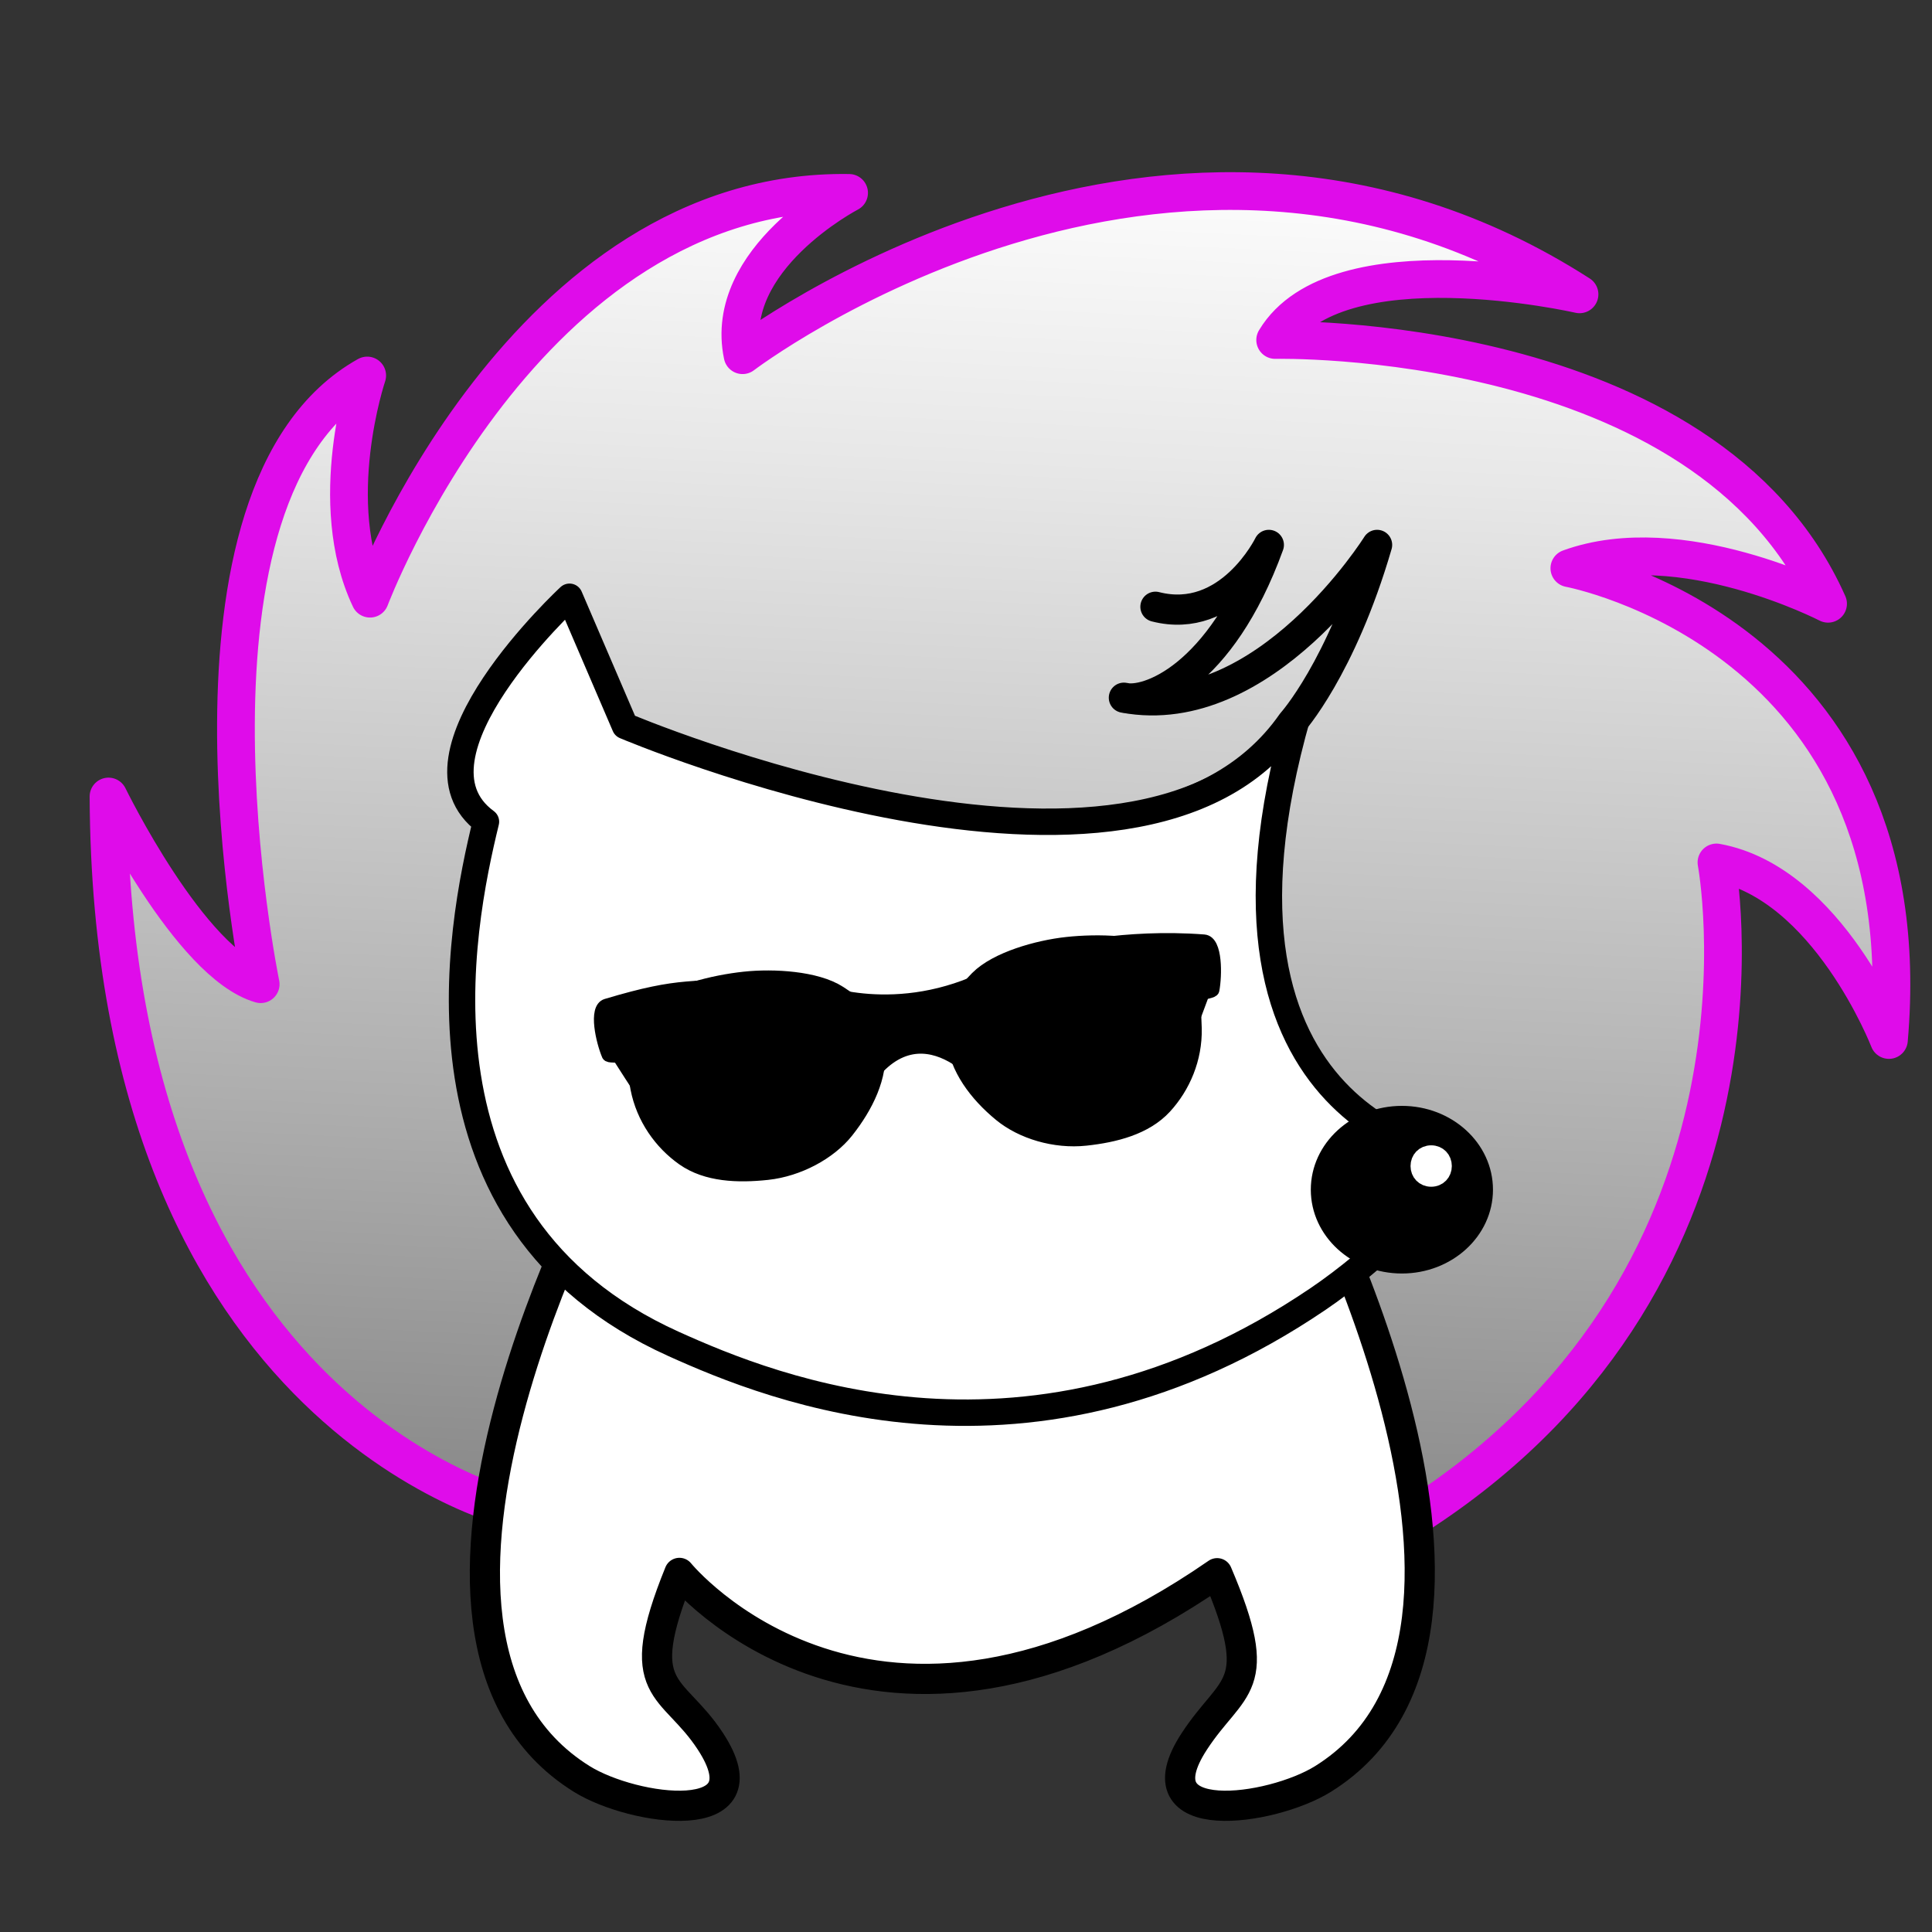 <?xml version="1.0" encoding="utf-8"?>
<!-- Generator: Adobe Illustrator 16.0.4, SVG Export Plug-In . SVG Version: 6.00 Build 0)  -->
<!DOCTYPE svg PUBLIC "-//W3C//DTD SVG 1.1//EN" "http://www.w3.org/Graphics/SVG/1.1/DTD/svg11.dtd">
<svg version="1.1" id="Layer_1" xmlns="http://www.w3.org/2000/svg" xmlns:xlink="http://www.w3.org/1999/xlink" x="0px" y="0px"
	 width="512px" height="512px" viewBox="0 0 512 512" enable-background="new 0 0 512 512" xml:space="preserve">
<rect x="0" y="0" width="512" height="512" fill="#333333" stroke="none"/>
<linearGradient id="SVGID_1_" gradientUnits="userSpaceOnUse" x1="252.27" y1="507.096" x2="274.588" y2="35.131">
	<stop  offset="0" style="stop-color:#646464"/>
	<stop  offset="0.434" style="stop-color:#ADADAD"/>
	<stop  offset="0.817" style="stop-color:#E8E8E8"/>
	<stop  offset="1" style="stop-color:#FFFFFF"/>
</linearGradient>
<path fill="url(#SVGID_1_)" stroke="#DF0CEA" stroke-width="10" stroke-linecap="round" stroke-linejoin="round" stroke-miterlimit="10" d="
	M138.292,400.627c0,0-108.79-23.301-109.537-189.543c0,0,21.62,44.359,40.328,49.736c0,0-26.885-130.391,28.229-161.308
	c0,0-11.351,33.605,0.747,59.146c0,0,40.925-108.884,126.957-107.54c0,0-33.606,17.475-28.229,43.016
	c0,0,112.917-86.032,221.801-16.131c0,0-64.523-14.787-80.655,12.099c0,0,114.262-2.689,146.523,69.9c0,0-38.983-20.164-68.558-9.41
	c0,0,94.098,17.476,84.688,125.016c0,0-16.131-41.671-45.705-47.048c0,0,20.207,107.544-77.923,172.068H138.292z"/>
<path fill="#FFFFFF" stroke="#000000" stroke-width="8" stroke-linecap="round" stroke-linejoin="round" stroke-miterlimit="10" d="
	M161.667,305.975c0,0-69.339,126.933-7.504,165.466c13.686,8.528,49.482,13.565,34.101-9.974
	C178.125,445.953,167,449,180.053,416.835c0,0,51.281,63.167,142.499,0.081c13.116,30.753,4.099,29.037-6.041,44.551
	c-15.381,23.539,20.417,18.502,34.103,9.974C412.448,432.906,343,303.82,343,303.82L161.667,305.975z"/>
<path fill="none" stroke="#000000" stroke-width="8" stroke-linecap="round" stroke-linejoin="round" stroke-miterlimit="10" d="
	M164.501,192.946c1.425,0.625,135.498,59.365,177.905-1.414c0,0,12.975-14.343,22.537-47.127c0,0-29.712,47.468-67.104,40.497
	c5.986,1.534,25.562-5.069,38.418-40.497c0,0-10.473,21.401-30.053,16.392"/>
<path fill="#FFFFFF" stroke="#000000" stroke-width="7" stroke-linecap="round" stroke-linejoin="round" stroke-miterlimit="10" d="
	M343.949,189.395l-1.428,2.032c-40.982,58.737-176.896,0.948-176.896,0.948l-14.697-34.225c0,0-45.76,42.308-22.146,59.614
	c-6.835,28-22.588,105.724,49.663,138.362c26.273,11.867,94.658,39.828,170.917-11.93c14.697-9.973,32.455-26.822,37.92-37.297
	C387.281,306.9,312.615,298.715,343.949,189.395z"/>
<g>
	<path stroke="#000000" stroke-width="3" stroke-linecap="round" stroke-linejoin="round" stroke-miterlimit="10" d="
		M319.074,249.144c3.502,0.27,3.291,9.486,2.572,13.256c-0.143,0.745-2.541,0.688-2.805,1.401
		c-2.285,6.229-6.043,15.992-6.043,15.992l-32.055-27.885C280.744,251.909,297.719,247.505,319.074,249.144z"/>
	<path stroke="#000000" stroke-width="3" stroke-linecap="round" stroke-linejoin="round" stroke-miterlimit="10" d="
		M160.675,266.176c-1.684,0.504-1.984,2.998-1.675,5.805c0.308,2.807,1.227,5.932,1.978,7.697c0.148,0.348,0.806,0.381,1.477,0.408
		c0.672,0.022,1.358,0.043,1.562,0.364c1.778,2.802,4.104,6.386,5.986,9.271s3.319,5.07,3.319,5.07l9.825-16.814l17.425-17.438
		c-3.216,0.014-12.174,0.504-18.608,1.072C176.456,262.096,170.936,263.106,160.675,266.176z"/>
	<path stroke="#000000" stroke-width="3" stroke-linecap="round" stroke-linejoin="round" stroke-miterlimit="10" d="
		M216.586,262.121c0,0,21.089,8.678,45.806-3.87c0,0-14.08,17.968-1.439,29.348c0,0-18.718-24.448-33.853,3.639
		C227.101,291.236,228.009,265.561,216.586,262.121z"/>
	<path d="M287.553,300.102c-7.453,0.799-15.514-1.521-21.037-6.062c-5.119-4.205-11.399-10.908-12.24-18.938
		c-0.717-6.859,1.216-10.086,5.82-14.729c4.646-4.687,15.111-7.719,22.871-8.553c8.295-0.893,19.918-0.568,25.363,3.271
		c5.863,4.139,6.498,11.208,6.637,17.509c0.154,7.092-2.57,14.227-7.479,19.578C303.537,296.49,297.014,299.082,287.553,300.102z"/>
	<path d="M283.016,252.286c7.662-0.824,19.525-0.695,25.021,3.186c5.496,3.878,6.293,10.356,6.439,17.142
		c0.16,7.43-2.809,14.299-7.355,19.26c-4.545,4.957-11.955,6.937-19.619,7.76c-7.664,0.824-15.482-1.692-20.666-5.948
		c-6.24-5.129-11.335-11.582-12.074-18.638c-0.682-6.514,0.939-9.566,5.687-14.354C264.988,256.112,275.352,253.11,283.016,252.286
		 M282.914,251.353c-7.844,0.844-18.441,3.925-23.172,8.697c-4.712,4.751-6.202,8.008-5.466,15.051
		c0.854,8.188,6.082,15.104,11.269,19.368c5.623,4.619,14.475,6.912,22.057,6.099c9.592-1.03,16.219-3.674,20.256-8.078
		c4.982-5.44,7.756-12.694,7.598-19.903c-0.137-6.412-0.791-13.607-6.832-17.872C303.064,250.79,291.301,250.45,282.914,251.353
		L282.914,251.353z"/>
	<path d="M203.188,309.172c-9.463,1.018-16.386-0.127-21.165-3.502c-5.931-4.187-10.112-10.58-11.47-17.541
		c-1.206-6.187-2.086-13.229,2.763-18.521c4.504-4.912,15.79-7.696,24.089-8.59c7.758-0.834,18.628-0.097,24.166,3.493
		c5.485,3.558,8.059,6.3,8.816,13.154c0.887,8.027-3.824,15.91-7.932,21.111C218.022,304.387,210.641,308.371,203.188,309.172z"/>
	<path d="M197.456,261.486c7.664-0.824,18.426-0.093,23.839,3.418c5.655,3.666,8.212,6.273,8.931,12.781
		c0.78,7.049-3.151,14.473-8.159,20.812c-4.159,5.262-11.265,9.381-18.929,10.207c-7.663,0.823-15.325,0.467-20.821-3.412
		c-5.497-3.881-9.859-9.959-11.281-17.256c-1.299-6.66-1.898-13.158,2.648-18.117C178.229,264.957,189.792,262.311,197.456,261.486
		 M197.356,260.553c-8.386,0.902-19.809,3.732-24.406,8.748c-4.997,5.451-4.104,12.623-2.877,18.916
		c1.38,7.078,5.629,13.576,11.659,17.834c4.88,3.445,11.916,4.619,21.506,3.586c7.582-0.814,16.069-4.971,20.58-10.682
		c4.163-5.269,8.61-13.228,7.707-21.41c-0.7-6.334-5.006-10.394-9.676-13.422C216.208,260.467,205.198,259.71,197.356,260.553
		L197.356,260.553z"/>
	<path fill="none" stroke="#000000" stroke-width="8" stroke-linecap="round" stroke-linejoin="round" stroke-miterlimit="10" d="
		M287.502,299.633c-7.664,0.824-15.809-1.656-20.99-5.914c-6.242-5.129-11.011-11.617-11.75-18.672
		c-0.682-6.515,0.939-9.567,5.687-14.354c4.541-4.581,14.902-7.583,22.566-8.408c7.662-0.824,19.525-0.695,25.021,3.187
		c5.496,3.878,6.293,10.355,6.439,17.142c0.16,7.431-2.809,14.3-7.355,19.261C302.576,296.83,295.166,298.809,287.502,299.633"/>
	<path fill="none" stroke="#000000" stroke-width="8" stroke-linecap="round" stroke-linejoin="round" stroke-miterlimit="10" d="
		M203.137,308.705c7.664-0.826,15.419-5.014,19.578-10.277c5.009-6.338,8.614-13.727,7.835-20.776
		c-0.719-6.508-3.601-9.08-9.256-12.746c-5.413-3.511-16.175-4.243-23.839-3.418c-7.664,0.824-19.226,3.472-23.773,8.435
		c-4.546,4.959-3.947,11.457-2.648,18.117c1.422,7.297,5.784,13.375,11.281,17.256C187.812,309.172,195.475,309.529,203.137,308.705
		"/>
</g>
<ellipse stroke="#000000" stroke-width="3" stroke-linecap="round" stroke-linejoin="round" stroke-miterlimit="10" cx="371.515" cy="315.279" rx="22.638" ry="20.712"/>
<path fill="#FFFFFF" stroke="#FFFFFF" stroke-width="5" stroke-linecap="round" stroke-linejoin="round" stroke-miterlimit="10" d="
	M382.25,309.012c0,1.649-1.186,2.987-2.972,2.987c-1.789,0-2.973-1.338-2.973-2.987c0-1.652,1.184-2.99,2.973-2.99
	C381.065,306.019,382.25,307.357,382.25,309.012z"/>
</svg>
